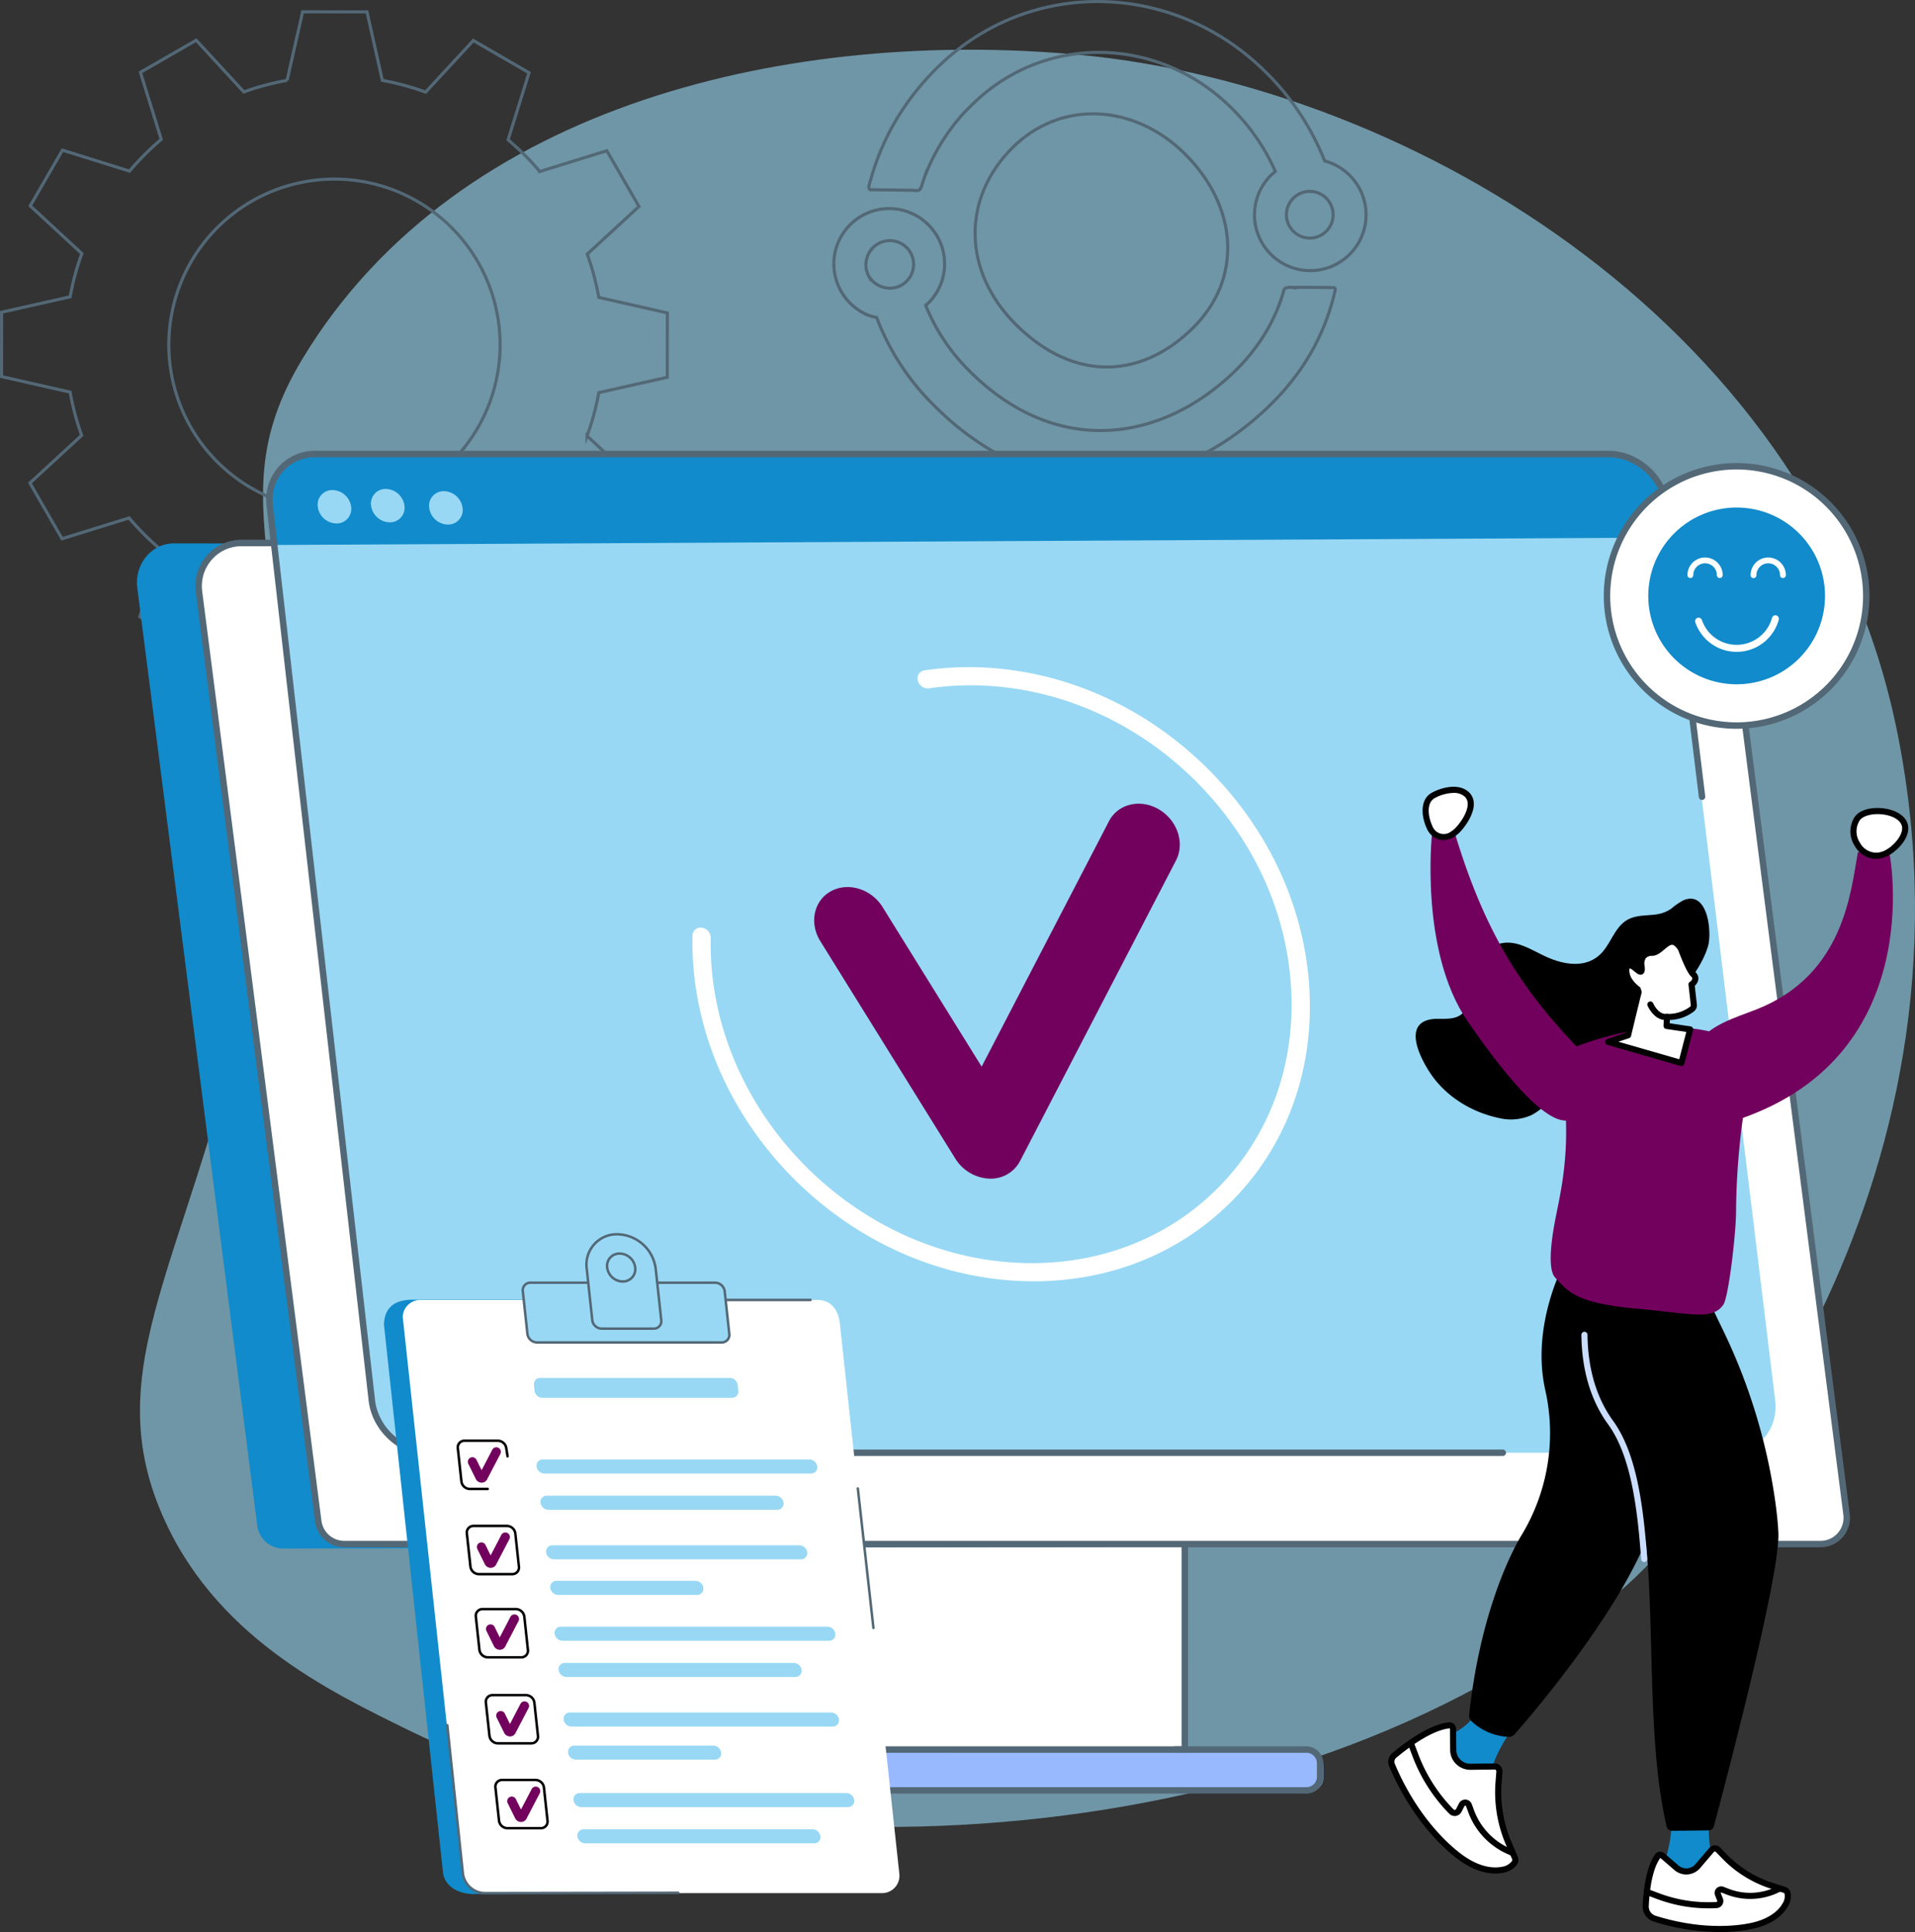 <svg id="Group_995" data-name="Group 995" xmlns="http://www.w3.org/2000/svg" xmlns:xlink="http://www.w3.org/1999/xlink" width="617.376" height="622.82" viewBox="0 0 617.376 622.82">
  <rect x="0" y="0" width="617.376" height="622.82" fill="#333333" stroke="none"/>
  <defs>
    <clipPath id="clip-path">
      <rect id="Rectangle_1035" data-name="Rectangle 1035" width="617.376" height="622.82" fill="none"/>
    </clipPath>
    <clipPath id="clip-path-3">
      <rect id="Rectangle_1033" data-name="Rectangle 1033" width="572.245" height="572.924" transform="translate(45.131 16.027)" fill="none"/>
    </clipPath>
  </defs>
  <g id="Group_1000" data-name="Group 1000" clip-path="url(#clip-path)">
    <g id="Group_999" data-name="Group 999">
      <g id="Group_998" data-name="Group 998" clip-path="url(#clip-path)">
        <g id="Group_997" data-name="Group 997" opacity="0.6">
          <g id="Group_996" data-name="Group 996">
            <g id="Group_995-2" data-name="Group 995" clip-path="url(#clip-path-3)">
              <path id="Path_5896" data-name="Path 5896" d="M611.868,237.079c-25.694-130.5-155.42-209.381-264.3-219.441-90.2-8.335-199.54,14.4-250.068,98.05-30.959,51.253,7.232,73.825-14.185,187.262-18.538,98.185-52.328,133.56-31.762,183.6,16.815,40.911,55.075,58.841,80.193,71.209,99,48.75,281.347,44.877,389.623-44.052,25.339-20.811,119.563-129,90.5-276.63" fill="#98d8f4"/>
            </g>
          </g>
        </g>
        <path id="Path_5897" data-name="Path 5897" d="M382.107,49.71c16.865,16.865,18.641,39.85,2.654,55.837s-37.85,18.35-57.235-.909c-17.536-17.532-17.157-40.983-1.225-56.92S366.086,33.7,382.107,49.71Z" fill="none" stroke="#536876" stroke-miterlimit="10" stroke-width="1"/>
        <path id="Path_5898" data-name="Path 5898" d="M408.178,23.361C378.466-6.35,331.446-7.488,301.745,22.213a86.607,86.607,0,0,0-8.87,10.405A79.891,79.891,0,0,0,284.789,46.6a74.416,74.416,0,0,0-2.88,7.383c-.423,1.245-.8,2.512-1.148,3.769-.174.651-1.192,3.011-.217,3.4a1.632,1.632,0,0,0,.468.01l9.23.13,3.737.054c.812.011,2.068.352,2.675-.378a4.876,4.876,0,0,0,.619-1.549l.65-1.907a61.38,61.38,0,0,1,3.281-7.441,65.541,65.541,0,0,1,9.517-13.658l2.37-2.372c23.462-23.461,60.583-22.563,84.044.9a66.09,66.09,0,0,1,14.011,20.31c-.434.434-.953.8-1.4,1.246a17.982,17.982,0,1,0,17.309-4.615A83.111,83.111,0,0,0,408.178,23.361Zm19.4,51.18a7.522,7.522,0,1,1,0-10.638h0a7.522,7.522,0,0,1,0,10.636Z" fill="none" stroke="#536876" stroke-miterlimit="10" stroke-width="1"/>
        <path id="Path_5899" data-name="Path 5899" d="M279.834,101.579a18.684,18.684,0,0,0,2.795.779A79.168,79.168,0,0,0,301.2,130.781c35.886,35.886,79.386,28.694,109.1-1.017a78.311,78.311,0,0,0,8.07-9.457,74.4,74.4,0,0,0,6.216-10.225,71.53,71.53,0,0,0,4.336-10.832c.359-1.158.682-2.328,1-3.508L430.338,94a1.614,1.614,0,0,0,.1-.9c-.131-.434-.4-.4-.81-.379s-1.129-.043-1.712-.043l-7.713-.044-3.543.033a4.274,4.274,0,0,0-2.307.271,1.2,1.2,0,0,0-.455.628l-.488,1.679c-.352,1.094-.748,2.2-1.137,3.3a57.594,57.594,0,0,1-5.508,10.663,61.911,61.911,0,0,1-7.916,9.717c-23.495,23.428-57.832,29.1-86.232.747a63.027,63.027,0,0,1-14.189-21.229c.281-.282.606-.5.888-.78a17.8,17.8,0,0,0,0-25.173h0a17.847,17.847,0,1,0-19.475,29.085Zm.217-12.63a7.384,7.384,0,0,1-.65-5.39,7.66,7.66,0,1,1,5.8,9.148h0A7.909,7.909,0,0,1,280.051,88.949Z" fill="none" stroke="#536876" stroke-miterlimit="10" stroke-width="1"/>
        <path id="Path_5900" data-name="Path 5900" d="M26.382,81.741a85.989,85.989,0,0,0-3.78,13.95L.522,100.647.5,121.392l22.1,5.01a87.088,87.088,0,0,0,3.721,13.948L9.653,155.7l10.353,17.976,21.614-6.7a85.859,85.859,0,0,0,10.227,10.213L45.09,198.818l17.955,10.393,15.387-16.63a85.986,85.986,0,0,0,13.95,3.779l4.956,22.08,20.744.023,5.011-22.1a87.064,87.064,0,0,0,13.946-3.721l15.355,16.668,17.972-10.359-6.7-21.613a85.948,85.948,0,0,0,10.215-10.227l21.626,6.756L205.9,155.911l-16.632-15.383a85.889,85.889,0,0,0,3.78-13.95l22.08-4.956.022-20.744-22.1-5.011a86.963,86.963,0,0,0-3.722-13.946l16.668-15.354L195.641,48.59l-21.614,6.7A85.914,85.914,0,0,0,163.8,45.077l6.756-21.626L152.6,13.061,137.218,29.692a85.987,85.987,0,0,0-13.952-3.781L118.312,3.833,97.566,3.811l-5.01,22.1a87.076,87.076,0,0,0-13.947,3.721L63.256,12.966,45.28,23.318l6.7,21.614A86.006,86.006,0,0,0,41.766,55.158L20.14,48.4,9.751,66.355Zm35.224,2.643a53.4,53.4,0,1,1,19.468,72.968A53.4,53.4,0,0,1,61.606,84.384h0Z" fill="none" stroke="#536876" stroke-miterlimit="10" stroke-width="1"/>
        <path id="Path_5901" data-name="Path 5901" d="M421.971,565.032H306.29L246.584,460.526V551.8c0,14.274,10.411,25.692,23.029,25.692H421.971a4.414,4.414,0,0,0,4.662-4.149v-4.115a4.432,4.432,0,0,0-4.654-4.2h-.009" fill="#99b9ff"/>
        <path id="Path_5902" data-name="Path 5902" d="M263.55,493.358V545.12a18.731,18.731,0,0,0,18.588,18.873h99.83V493.358Z" fill="#fff"/>
        <path id="Path_5903" data-name="Path 5903" d="M383.006,565.031H282.359a19.669,19.669,0,0,1-19.849-19.488c0-.141,0-.282,0-.423v-52.8h120.5ZM264.588,494.4V545.12a17.614,17.614,0,0,0,17.392,17.833c.126,0,.253,0,.379,0h98.569V494.4Z" fill="#536876"/>
        <path id="Path_5904" data-name="Path 5904" d="M576.983,498.135,91.309,499.2a8.446,8.446,0,0,1-8.37-7.38L44.251,189.469c-.941-7.356,4.421-14.3,11.823-14.3l479.391.436Z" fill="#118bcb"/>
        <path id="Path_5905" data-name="Path 5905" d="M586.934,497.749H110.962a8.454,8.454,0,0,1-8.369-7.4L64.151,190.73a13.89,13.89,0,0,1,13.723-15.7H547.711a8.455,8.455,0,0,1,8.369,7.4l39.228,305.745a8.469,8.469,0,0,1-8.369,9.572" fill="#fff"/>
        <path id="Path_5906" data-name="Path 5906" d="M586.935,498.791H110.963a9.515,9.515,0,0,1-9.4-8.307L63.122,190.859a15,15,0,0,1,3.611-11.821,14.848,14.848,0,0,1,11.139-5.047H547.707a9.515,9.515,0,0,1,9.4,8.307l39.229,305.745a9.507,9.507,0,0,1-9.4,10.743M77.872,176.07a12.769,12.769,0,0,0-9.581,4.341,12.926,12.926,0,0,0-3.109,10.18l38.443,299.625a7.432,7.432,0,0,0,7.338,6.493H586.935a7.384,7.384,0,0,0,5.539-2.509,7.479,7.479,0,0,0,1.8-5.892L555.045,182.563a7.433,7.433,0,0,0-7.338-6.494Z" fill="#536876"/>
        <path id="Path_5907" data-name="Path 5907" d="M101.575,146.36H518.434c9.2,0,17.572,7.484,18.7,16.718L572.3,451.413c1.138,9.331-5.439,16.9-14.692,16.9H138.4c-9.252,0-17.616-7.566-18.682-16.9L86.82,163.078c-1.053-9.234,5.551-16.718,14.752-16.718" fill="#98d8f4"/>
        <path id="Path_5908" data-name="Path 5908" d="M538.451,173.29l-.785-10.36c-1.116-9.151-9.782-16.439-18.982-16.439H101.823c-9.2,0-15.9,7.288-14.858,16.439l.976,12.754Z" fill="#118bcb"/>
        <path id="Path_5909" data-name="Path 5909" d="M113.207,163.361a4.707,4.707,0,0,1-4.766,5.385,6.2,6.2,0,0,1-6-5.385,4.707,4.707,0,0,1,4.766-5.383,6.2,6.2,0,0,1,6,5.383" fill="#98d8f4"/>
        <path id="Path_5910" data-name="Path 5910" d="M130.39,163a4.7,4.7,0,0,1-4.764,5.385,6.2,6.2,0,0,1-6-5.385,4.7,4.7,0,0,1,4.764-5.383,6.2,6.2,0,0,1,6,5.383" fill="#98d8f4"/>
        <path id="Path_5911" data-name="Path 5911" d="M149.132,163.72a4.7,4.7,0,0,1-3.963,5.336,4.763,4.763,0,0,1-.8.049,6.2,6.2,0,0,1-6-5.385,4.7,4.7,0,0,1,4.763-5.383,6.2,6.2,0,0,1,6,5.383" fill="#98d8f4"/>
        <path id="Path_5912" data-name="Path 5912" d="M484.475,469.351H138.555c-9.75,0-18.593-7.994-19.713-17.818L85.942,163.2a16.032,16.032,0,0,1,3.84-12.69,15.742,15.742,0,0,1,11.946-5.187h416.86c9.694,0,18.544,7.909,19.729,17.631l11.436,93.769a1.039,1.039,0,1,1-2.063.251L536.255,163.21c-1.062-8.715-8.987-15.8-17.666-15.8H101.728a13.694,13.694,0,0,0-10.394,4.49,13.982,13.982,0,0,0-3.326,11.071l32.9,288.335c1,8.809,8.923,15.976,17.65,15.976h345.92a1.039,1.039,0,1,1,0,2.078" fill="#536876"/>
        <path id="Path_5913" data-name="Path 5913" d="M421.249,578.189H274.976a1.039,1.039,0,0,1,0-2.078H421.249a3.347,3.347,0,0,0,3.309-3.383c0-.023,0-.047,0-.07v-4.089a3.432,3.432,0,0,0-3.307-3.537h-42.4a1.039,1.039,0,0,1-.064-2.077c.022,0,.043,0,.064,0h42.4a5.51,5.51,0,0,1,5.384,5.615v4.089a5.465,5.465,0,0,1-5.384,5.531" fill="#536876"/>
        <path id="Path_5914" data-name="Path 5914" d="M601.671,192.108a41.8,41.8,0,1,1-41.8-41.8,41.8,41.8,0,0,1,41.8,41.8" fill="#fff"/>
        <path id="Path_5915" data-name="Path 5915" d="M559.875,234.939A42.835,42.835,0,1,1,602.709,192.1h0a42.882,42.882,0,0,1-42.834,42.835m0-83.592A40.757,40.757,0,1,0,600.631,192.1v0a40.8,40.8,0,0,0-40.756-40.756" fill="#536876"/>
        <path id="Path_5916" data-name="Path 5916" d="M551.254,187.649a1.03,1.03,0,0,1-.734-.3l-5.917-5.915a1.039,1.039,0,0,1,1.469-1.469l5.916,5.916a1.039,1.039,0,0,1-.735,1.773" fill="#fff"/>
        <path id="Path_5917" data-name="Path 5917" d="M588.364,192.1a28.489,28.489,0,1,1-28.489-28.489A28.489,28.489,0,0,1,588.364,192.1" fill="#118bcb"/>
        <path id="Path_5918" data-name="Path 5918" d="M572.368,198.354a1.1,1.1,0,0,1,.3.04,1.124,1.124,0,0,1,.786,1.381,14.081,14.081,0,0,1-26.9.845,1.124,1.124,0,1,1,2.126-.73,11.834,11.834,0,0,0,22.6-.709,1.123,1.123,0,0,1,1.083-.827" fill="#fff"/>
        <path id="Path_5919" data-name="Path 5919" d="M574.8,186.337a.937.937,0,0,1-.937-.937,3.8,3.8,0,1,0-7.61,0,.937.937,0,1,1-1.873,0,5.678,5.678,0,0,1,11.357,0,.937.937,0,0,1-.937.937" fill="#fff"/>
        <path id="Path_5920" data-name="Path 5920" d="M554.436,186.337a.937.937,0,0,1-.937-.937,3.805,3.805,0,0,0-7.61,0,.936.936,0,1,1-1.873,0,5.678,5.678,0,0,1,11.357,0,.937.937,0,0,1-.937.937" fill="#fff"/>
        <path id="Path_5921" data-name="Path 5921" d="M488.1,556.546s-8.267,10.968-7.676,18.182l-.168,2.791L463,561.817l2.41-.977c3.82-2.611,7.853-4.164,10.072-8.223Z" fill="#118bcb"/>
        <path id="Path_5922" data-name="Path 5922" d="M483.389,571.13l-.267,3.4a41.664,41.664,0,0,0,3.252,19.7L488.421,599a1.49,1.49,0,0,1-.113,1.391l-.135.212c-1.5,2.355-8.132,4.385-16.515-1.3-5.186-3.517-15.7-13.28-22.9-30.337a2.662,2.662,0,0,1,.738-3.076c3.266-2.74,11.326-8.993,17.614-9.7a1.179,1.179,0,0,1,1.325,1.152l.061,6.769a5.482,5.482,0,0,0,5.556,5.433l7.758-.1a1.56,1.56,0,0,1,1.576,1.682" fill="#fff"/>
        <path id="Path_5923" data-name="Path 5923" d="M482.091,603.957c-2.638,0-6.44-.756-10.985-3.839-2.4-1.629-14.82-10.771-23.252-30.768a3.631,3.631,0,0,1,1.012-4.213c3.265-2.738,11.566-9.186,18.138-9.919a2.2,2.2,0,0,1,1.7.535,2.149,2.149,0,0,1,.722,1.587l.061,6.768a4.5,4.5,0,0,0,4.5,4.459h.061l7.758-.1a2.521,2.521,0,0,1,1.891.8,2.55,2.55,0,0,1,.68,1.939l-.267,3.4a40.827,40.827,0,0,0,3.175,19.236l2.047,4.769a2.474,2.474,0,0,1-.188,2.31l-.135.211a6.807,6.807,0,0,1-4.433,2.584,12.334,12.334,0,0,1-2.478.241M467.25,557.173h-.028c-6.038.674-13.964,6.848-17.091,9.472a1.67,1.67,0,0,0-.463,1.94c8.216,19.485,20.22,28.328,22.543,29.9,5.673,3.846,9.93,3.716,11.961,3.3a4.948,4.948,0,0,0,3.171-1.715l.135-.212a.506.506,0,0,0,.039-.473l-2.048-4.77a42.8,42.8,0,0,1-3.328-20.166l.267-3.4a.572.572,0,0,0-.154-.439.522.522,0,0,0-.428-.182l-7.758.1a6.55,6.55,0,0,1-4.608-1.843,6.419,6.419,0,0,1-1.945-4.565l-.061-6.769a.168.168,0,0,0-.059-.131.217.217,0,0,0-.145-.053m16.139,13.956h0Z"/>
        <path id="Path_5924" data-name="Path 5924" d="M487.553,598.252a.986.986,0,0,1-.391-.081l-1.071-.465a23.655,23.655,0,0,1-12.728-13.482l-.716-1.947a.274.274,0,0,0-.258-.192.277.277,0,0,0-.279.159l-.924,1.821a2.469,2.469,0,0,1-3.963.612,52.854,52.854,0,0,1-11.8-18.406l-1.466-3.861a.984.984,0,1,1,1.84-.7l1.466,3.86A50.9,50.9,0,0,0,468.626,583.3a.5.5,0,0,0,.8-.124l.925-1.82a2.262,2.262,0,0,1,4.139.245l.716,1.947A21.676,21.676,0,0,0,486.875,595.9l1.07.464a.984.984,0,0,1-.392,1.887"/>
        <path id="Path_5925" data-name="Path 5925" d="M550.975,587.346s-.947,10.8,3.528,15.92l1.394,2.2-20.991-1.114,1.014-2.3c1.8-4.088,3.19-10.666,2.838-14.962Z" fill="#118bcb"/>
        <path id="Path_5926" data-name="Path 5926" d="M553.857,596.286l2.108,2.17a36.961,36.961,0,0,0,15.026,9.376l4.376,1.43a1.323,1.323,0,0,1,.861.891l.061.214c.688,2.38-1.843,7.985-10.539,10.238-5.232,1.356-17.352,2.609-32.337-2.106a4.112,4.112,0,0,1-2.851-4.117c.194-4.3.952-11.958,3.844-16.046a1.015,1.015,0,0,1,1.511-.168l4.547,3.928a4.863,4.863,0,0,0,6.873-.518l4.476-5.228a1.385,1.385,0,0,1,2.044-.064" fill="#fff"/>
        <path id="Path_5927" data-name="Path 5927" d="M554.34,622.82a70.758,70.758,0,0,1-21.222-3.383,5.1,5.1,0,0,1-3.538-5.1c.2-4.341.978-12.265,4.023-16.571a2,2,0,0,1,1.383-.83,2.042,2.042,0,0,1,1.575.486l4.547,3.928a3.878,3.878,0,0,0,5.482-.413l4.476-5.228a2.368,2.368,0,0,1,3.5-.111h0l2.107,2.17A36.124,36.124,0,0,0,571.3,606.9l4.376,1.43a2.307,2.307,0,0,1,1.5,1.553l.061.213a6.142,6.142,0,0,1-.886,4.554c-1.056,1.853-3.806,5.215-10.352,6.911a48.181,48.181,0,0,1-11.657,1.263m-19.066-23.907c-2.819,3.886-3.542,11.388-3.728,15.513a3.127,3.127,0,0,0,2.163,3.134c17.135,5.393,29.492,2.689,31.794,2.092,5.846-1.515,8.234-4.4,9.137-5.982a4.289,4.289,0,0,0,.7-3.031l-.062-.212a.339.339,0,0,0-.222-.23l-4.375-1.43a38.083,38.083,0,0,1-15.426-9.626l-2.108-2.169a.432.432,0,0,0-.3-.121.4.4,0,0,0-.291.139l-4.476,5.228a5.847,5.847,0,0,1-8.264.622Z"/>
        <path id="Path_5928" data-name="Path 5928" d="M550.744,615.175a46.939,46.939,0,0,1-16.545-3.007l-3.431-1.285a.984.984,0,0,1,.691-1.843l3.43,1.286a45,45,0,0,0,18.417,2.809.334.334,0,0,0,.292-.456L552.927,611a2.118,2.118,0,0,1,2.732-2.759l1.716.665a19.124,19.124,0,0,0,14.975-.528l.937-.441a.984.984,0,0,1,.838,1.781l-.937.441a21.1,21.1,0,0,1-16.524.582l-1.716-.665a.15.15,0,0,0-.193.2l.671,1.682a2.3,2.3,0,0,1-2.011,3.151q-1.338.074-2.671.074"/>
        <path id="Path_5929" data-name="Path 5929" d="M513.271,410.669S504.8,438.7,519.243,458.6c19.464,26.807,8.343,88.656,18.084,130.244a1.747,1.747,0,0,0,1.725,1.342l11.8-.128a1.746,1.746,0,0,0,1.672-1.3c2.776-10.37,21.409-80.562,20.81-94.552-.136-3.192-.542-6.914-1.1-10.826a187.162,187.162,0,0,0-16.764-54.615l-12.976-26.922Z"/>
        <path id="Path_5930" data-name="Path 5930" d="M504.132,407.5s-10.657,19.806-5.941,40.643a63.422,63.422,0,0,1-7.375,46.257c-4.941,8.039-13.992,28.316-17.173,58.457a2.387,2.387,0,0,0,.72,1.972,18.686,18.686,0,0,0,12,5.086,2.4,2.4,0,0,0,1.9-.81c4.9-5.573,33.131-38.287,43.162-64.309,11-28.541,13.063-75.97,13.063-75.97s-27.386,2.894-40.363-11.326"/>
        <path id="Path_5931" data-name="Path 5931" d="M530.067,503.539a.985.985,0,0,1-.981-.913c-1.2-16.612-3.322-33.374-10.64-43.453-5.585-7.693-8.486-17.4-8.624-28.857a.984.984,0,1,1,1.968-.023c.133,11.04,2.908,20.368,8.249,27.725,7.608,10.477,9.788,27.563,11.01,44.466a.983.983,0,0,1-.91,1.052l-.072,0" fill="#caddff"/>
        <path id="Path_5932" data-name="Path 5932" d="M525.832,295.974c-5.093,1.906-6.222,8.032-9.817,11.56-4.482,4.4-10.921,3.592-16.262,1.436-5.97-2.411-11.492-7.146-18.075-4.108-5.4,2.495-7,7.527-7.282,13.041a20.181,20.181,0,0,1-.918,5.631,7.244,7.244,0,0,1-2.685,3.708c-2.057,1.361-4.721,1.176-7.187,1.18-11.9.018-6.374,11.78-2.37,17.715,5.008,7.423,13.291,12.449,22.008,14.274a16.26,16.26,0,0,0,10.314-.866c2.477-1.188,4.463-3.171,6.611-4.884,5.6-4.466,13.35-2.189,19.46-6.07,9.291-5.9,13.583-17.607,20.091-26.042,4.046-5.244,8.984-11.01,10.906-17.462,1.331-4.466.04-18.156-7.862-14.885a21.218,21.218,0,0,0-3.924,2.682c-4.3,3.058-8.544,1.419-13.008,3.09"/>
        <path id="Path_5933" data-name="Path 5933" d="M502.354,339.813s25.3-12.55,48.6-7.362c0,0,13.951,8.2,11.553,23.766a234.233,234.233,0,0,0-2.826,34.552c-.036,6.929-2.4,27.415-4.088,29.818-3.628,5.176-10.43,2.8-27.554,1.312-20.119-1.75-22.545-5.6-26.68-10.06-2.754-2.97-.737-14.151-.407-16.19,1.655-10.214,7.142-26.4,1.4-55.836" fill="#72005d"/>
        <path id="Path_5934" data-name="Path 5934" d="M540.611,345.14l6.4-8.365c3.853-6.312,12.373-8.677,19.257-11.379,28.546-11.208,30.427-38.616,32.714-50.7l10.193.534s13.065,67.052-51.664,86.585Z" fill="#72005d"/>
        <path id="Path_5935" data-name="Path 5935" d="M468.515,266.865c9.868,33.5,21.985,52.493,42.421,73.259,0,0,6.966,54.134-37.815-10.947-15.469-22.482-11.487-60.085-11.487-60.085Z" fill="#72005d"/>
        <path id="Path_5936" data-name="Path 5936" d="M468.353,268.871a8.409,8.409,0,0,0,1.539-1.244c2.462-2.5,6.473-8.664,2.763-11.737-2.787-2.309-7.757-1.053-10.568.51-3.513,1.955-2.67,7.22-1.194,10.281,1.638,3.4,4.754,3.875,7.46,2.19" fill="#fff"/>
        <path id="Path_5937" data-name="Path 5937" d="M465.307,270.8a5.394,5.394,0,0,1-1.5-.211,6.2,6.2,0,0,1-3.8-3.479c-1.632-3.384-2.552-9.257,1.6-11.568,2.517-1.4,8.2-3.289,11.674-.408a5,5,0,0,1,1.853,3.741c.185,3.631-2.891,7.766-4.544,9.444a9.383,9.383,0,0,1-1.719,1.389,6.772,6.772,0,0,1-3.566,1.092m3.045-1.927h0Zm.265-13.266a13.547,13.547,0,0,0-6.052,1.655c-2.943,1.637-2.044,6.386-.786,8.994a3.885,3.885,0,0,0,6.053,1.781,7.362,7.362,0,0,0,1.357-1.1c1.677-1.7,4.12-5.229,3.982-7.965a3.065,3.065,0,0,0-1.144-2.324,5.254,5.254,0,0,0-3.41-1.043"/>
        <path id="Path_5938" data-name="Path 5938" d="M605.525,275.831a8.581,8.581,0,0,0,1.838-.457c3.085-1.124,7.608-5.662,6.75-9.291-1.23-5.2-12.511-6.143-15.345-2.22-3.434,4.753.827,12.728,6.757,11.968" fill="#fff"/>
        <path id="Path_5939" data-name="Path 5939" d="M604.754,276.863a8.051,8.051,0,0,1-6.824-4.2,8.566,8.566,0,0,1,.04-9.377c1.992-2.756,6.77-3.24,10.366-2.524,3.634.724,6.151,2.629,6.734,5.093,1.049,4.431-4.176,9.279-7.371,10.442a9.464,9.464,0,0,1-2.048.509,6.959,6.959,0,0,1-.9.057m.589-14.427c-2.568,0-4.869.746-5.778,2a6.607,6.607,0,0,0,.057,7.217,6.019,6.019,0,0,0,5.778,3.2,7.434,7.434,0,0,0,1.625-.406c2.862-1.042,6.828-5.19,6.13-8.139-.4-1.7-2.346-3.047-5.2-3.616a13.467,13.467,0,0,0-2.609-.257"/>
        <path id="Path_5940" data-name="Path 5940" d="M518.457,335.883l23.608,6.8,2.809-10.842-7.585-1.124.1-2.895a12.623,12.623,0,0,0,8.115-2.563,1.519,1.519,0,0,0,.562-1.36l-.739-6.579c.826-.481,1.975-1.982.556-3.236s-3.953-8.214-3.953-8.214c-3.57-5.772-5.963,1.192-9.323,1.274-2.325.058-3.769,1.241-3.381,4.331s-1,1.352-2.533.247-2.764-.628-2.275,2.2,3.56,4.97,3.56,4.97l.3.923c-1,3.865-3.4,13.915-3.4,13.915Z" fill="#fff"/>
        <path id="Path_5941" data-name="Path 5941" d="M542.065,343.664a.971.971,0,0,1-.272-.038l-23.608-6.8a.984.984,0,0,1-.04-1.879l5.906-1.979c.5-2.072,2.317-9.656,3.208-13.122l-.115-.353c-.827-.643-3.225-2.71-3.691-5.4-.317-1.837-.017-3.056.893-3.624.461-.286,1.453-.611,2.929.456.291.21.578.441.849.661l.143.116c0-.032-.008-.067-.012-.1a5.041,5.041,0,0,1,.89-4.052,4.47,4.47,0,0,1,3.444-1.384c.859-.022,1.812-.83,2.734-1.612,1.2-1.018,2.562-2.172,4.191-1.914,1.176.186,2.242,1.074,3.258,2.716a1.008,1.008,0,0,1,.088.181c1.017,2.793,2.831,7.064,3.68,7.814a2.65,2.65,0,0,1,.99,2.311,3.375,3.375,0,0,1-1.156,2.115l.675,6.018a2.487,2.487,0,0,1-.928,2.239,13.354,13.354,0,0,1-7.777,2.765l-.039,1.078,6.714.995a.985.985,0,0,1,.808,1.22l-2.809,10.842a.983.983,0,0,1-.953.737m-20.3-7.853,19.6,5.645,2.281-8.8-6.5-.963a.983.983,0,0,1-.839-1.01l.1-2.894a.985.985,0,0,1,1-.949,11.641,11.641,0,0,0,7.485-2.349.528.528,0,0,0,.2-.479l-.739-6.58a.981.981,0,0,1,.483-.958,1.593,1.593,0,0,0,.735-1.007c.008-.087.031-.32-.335-.643-1.491-1.318-3.678-7.118-4.191-8.518-.659-1.043-1.293-1.638-1.839-1.724-.731-.115-1.648.655-2.611,1.471-1.127.956-2.405,2.041-3.959,2.078a2.635,2.635,0,0,0-2,.7,3.243,3.243,0,0,0-.429,2.523c.141,1.123.156,2.226-.678,2.689-.891.495-1.742-.2-2.645-.927-.244-.2-.5-.406-.763-.6a1.82,1.82,0,0,0-.729-.361,2.965,2.965,0,0,0,0,1.6c.344,1.991,2.392,3.8,3.153,4.331a.981.981,0,0,1,.373.5l.3.923a.978.978,0,0,1,.017.552c-.988,3.81-3.373,13.794-3.4,13.9a.985.985,0,0,1-.645.7Z"/>
        <path id="Path_5942" data-name="Path 5942" d="M536.976,328.826c-3.784,0-5.729-4.424-5.814-4.621a.984.984,0,0,1,1.808-.778c.016.037,1.634,3.706,4.321,3.414a.984.984,0,1,1,.206,1.957,4.9,4.9,0,0,1-.521.028"/>
        <path id="Path_5943" data-name="Path 5943" d="M333.276,413.043q-2.852,0-5.738-.162C272.721,409.8,225.98,362.954,223.344,308.46c-.11-2.282-.143-4.594-.1-6.869a2.6,2.6,0,0,1,3-2.541,3.324,3.324,0,0,1,2.882,3.269c-.044,2.145-.014,4.322.091,6.473,2.48,51.269,46.457,95.342,98.032,98.243,24.975,1.425,48-6.943,64.822-23.514s25.417-39.37,24.216-64.208-12.06-48.735-30.576-67.29-42.473-29.548-67.456-30.953a92.474,92.474,0,0,0-18.763.827,3.309,3.309,0,0,1-3.58-2.473,2.607,2.607,0,0,1,2.124-3.32,98.344,98.344,0,0,1,19.936-.88c26.553,1.494,52.016,13.177,71.7,32.9s31.222,45.121,32.5,71.519-7.863,50.635-25.737,68.245c-16.58,16.333-38.832,25.154-63.16,25.154" fill="#fff"/>
        <path id="Path_5944" data-name="Path 5944" d="M318.6,379.93a13.612,13.612,0,0,1-10.621-6.452L264.46,303.393c-3.643-5.865-2.1-13.074,3.451-16.1s13-.726,16.639,5.14l31.923,51.409,41.058-79.126c2.906-5.6,10.1-7.309,16.066-3.813s8.448,10.865,5.541,16.465l-50.31,96.956a10.608,10.608,0,0,1-10.037,5.616l-.191-.01" fill="#72005d"/>
        <path id="Path_5945" data-name="Path 5945" d="M152.338,610.584l125.494-.664a5.577,5.577,0,0,0,5.688-6.3L264.341,427.273c-.605-4.723-3.423-8.29-7.4-8.29H132.324c-6.271.267-8.406,3.6-8.539,8.006l19.032,176.628c.378,3.481,3.517,6.7,9.521,6.967" fill="#118bcb"/>
        <path id="Path_5946" data-name="Path 5946" d="M156.279,610.276H284.237a5.6,5.6,0,0,0,5.687-6.341L270.746,426.518c-.606-4.752-3.2-7.454-7.172-7.454H135.614a5.648,5.648,0,0,0-5.78,5.418l19.387,179.453a7.26,7.26,0,0,0,7.058,6.341" fill="#fff"/>
        <path id="Path_5947" data-name="Path 5947" d="M156.28,610.676a7.68,7.68,0,0,1-7.457-6.7l-5.022-47.79a.4.4,0,0,1,.8-.084l5.022,47.789a6.86,6.86,0,0,0,6.66,5.982l62.371-.1h0a.4.4,0,0,1,0,.8Z" fill="#536876"/>
        <path id="Path_5948" data-name="Path 5948" d="M261.3,419.464H187.83a.4.4,0,1,1,0-.8H261.3a.4.4,0,0,1,0,.8" fill="#536876"/>
        <path id="Path_5949" data-name="Path 5949" d="M173.108,432.756H232.64a2.439,2.439,0,0,0,2.478-2.763l-1.485-13.737a3.162,3.162,0,0,0-3.075-2.762H171.027a2.44,2.44,0,0,0-2.479,2.762l1.485,13.737a3.163,3.163,0,0,0,3.075,2.763" fill="#98d8f4"/>
        <path id="Path_5950" data-name="Path 5950" d="M232.639,433.156H173.107a3.577,3.577,0,0,1-3.473-3.12L168.15,416.3a2.84,2.84,0,0,1,2.876-3.206h59.532a3.578,3.578,0,0,1,3.473,3.12l1.484,13.737a2.839,2.839,0,0,1-2.876,3.206m-61.613-19.262a2.039,2.039,0,0,0-2.08,2.319l1.484,13.737a2.757,2.757,0,0,0,2.677,2.406h59.532a2.039,2.039,0,0,0,2.08-2.32L233.235,416.3a2.757,2.757,0,0,0-2.677-2.4Z" fill="#536876"/>
        <path id="Path_5951" data-name="Path 5951" d="M199.073,397.892h0a9.77,9.77,0,0,0-9.92,11.087l1.795,16.618a3.1,3.1,0,0,0,3.011,2.705h16.8a2.388,2.388,0,0,0,2.426-2.705l-1.8-16.618a12.67,12.67,0,0,0-12.317-11.087m2.263,15.186a5.111,5.111,0,0,1-5.624-5.053,3.943,3.943,0,0,1,3.482-3.881,5.11,5.11,0,0,1,5.624,5.052,3.945,3.945,0,0,1-3.482,3.882" fill="#98d8f4"/>
        <path id="Path_5952" data-name="Path 5952" d="M210.76,428.7h-16.8a3.51,3.51,0,0,1-3.408-3.062l-1.8-16.618a10.172,10.172,0,0,1,10.319-11.531,13.107,13.107,0,0,1,12.715,11.445l1.795,16.618a2.788,2.788,0,0,1-2.824,3.148m-11.686-30.41a9.372,9.372,0,0,0-9.523,10.644l1.795,16.618a2.691,2.691,0,0,0,2.613,2.347h16.8a1.987,1.987,0,0,0,2.028-2.261l-1.795-16.618a12.289,12.289,0,0,0-11.919-10.73m1.68,15.223a5.533,5.533,0,0,1-5.442-5.5,4.357,4.357,0,0,1,3.832-4.271,5.51,5.51,0,0,1,6.074,5.458,4.357,4.357,0,0,1-3.831,4.271,4.98,4.98,0,0,1-.633.04m-.978-9.008a4.135,4.135,0,0,0-.532.034,3.562,3.562,0,0,0-3.132,3.491,4.712,4.712,0,0,0,5.174,4.649,3.563,3.563,0,0,0,3.132-3.492,4.575,4.575,0,0,0-1.565-3.467,4.633,4.633,0,0,0-3.077-1.215" fill="#536876"/>
        <path id="Path_5953" data-name="Path 5953" d="M157.231,480.392h-5.78a3.189,3.189,0,0,1-3.1-2.781l-1.156-10.7a2.541,2.541,0,0,1,2.572-2.868h10.757a3.19,3.19,0,0,1,3.1,2.782l.407,2.579a.4.4,0,1,1-.791.125l-.41-2.6a2.373,2.373,0,0,0-2.3-2.086H149.771a1.74,1.74,0,0,0-1.776,1.981l1.156,10.7a2.368,2.368,0,0,0,2.3,2.066h5.78a.4.4,0,0,1,0,.8"/>
        <path id="Path_5954" data-name="Path 5954" d="M155.288,477.959a2.061,2.061,0,0,1-.221-.012,2.124,2.124,0,0,1-1.7-1.22l-2.391-4.846a1.468,1.468,0,1,1,2.633-1.3l1.657,3.359,3.424-6.564a1.467,1.467,0,1,1,2.6,1.357l-4.339,8.321-.061.085a1.959,1.959,0,0,1-1.605.819" fill="#72005d"/>
        <path id="Path_5955" data-name="Path 5955" d="M165.122,507.854H154.365a3.188,3.188,0,0,1-3.1-2.781l-1.157-10.7a2.541,2.541,0,0,1,2.572-2.868h10.757a3.19,3.19,0,0,1,3.1,2.782l1.156,10.7a2.54,2.54,0,0,1-2.572,2.867M152.685,492.3a1.74,1.74,0,0,0-1.776,1.981l1.156,10.7a2.37,2.37,0,0,0,2.3,2.066h10.757a1.74,1.74,0,0,0,1.777-1.98l-1.157-10.7a2.369,2.369,0,0,0-2.3-2.067Z"/>
        <path id="Path_5956" data-name="Path 5956" d="M158.2,505.422a2.061,2.061,0,0,1-.221-.012,2.123,2.123,0,0,1-1.7-1.221l-2.391-4.845a1.468,1.468,0,1,1,2.633-1.3l1.657,3.359,3.424-6.564a1.467,1.467,0,1,1,2.6,1.357l-4.291,8.227a1.348,1.348,0,0,1-.109.178,1.957,1.957,0,0,1-1.6.82" fill="#72005d"/>
        <path id="Path_5957" data-name="Path 5957" d="M168.019,534.672H157.262a3.19,3.19,0,0,1-3.1-2.781l-1.156-10.7a2.54,2.54,0,0,1,2.572-2.868h10.757a3.19,3.19,0,0,1,3.1,2.782l1.156,10.7a2.54,2.54,0,0,1-2.572,2.867m-12.437-15.551a1.74,1.74,0,0,0-1.776,1.981l1.156,10.7a2.369,2.369,0,0,0,2.3,2.066h10.757a1.738,1.738,0,0,0,1.776-1.98l-1.156-10.7a2.369,2.369,0,0,0-2.3-2.067Z"/>
        <path id="Path_5958" data-name="Path 5958" d="M161.138,531.84a2.06,2.06,0,0,1-.221-.012,2.124,2.124,0,0,1-1.7-1.22l-2.391-4.846a1.468,1.468,0,0,1,2.633-1.3l1.657,3.359,3.424-6.564a1.467,1.467,0,1,1,2.6,1.357l-4.339,8.32-.061.085a1.957,1.957,0,0,1-1.6.82" fill="#72005d"/>
        <path id="Path_5959" data-name="Path 5959" d="M171.258,562.4H160.5a3.188,3.188,0,0,1-3.1-2.781l-1.157-10.7a2.54,2.54,0,0,1,2.572-2.868h10.757a3.19,3.19,0,0,1,3.1,2.782l1.156,10.7a2.54,2.54,0,0,1-2.572,2.867m-12.437-15.551a1.74,1.74,0,0,0-1.776,1.981l1.156,10.7a2.37,2.37,0,0,0,2.3,2.066h10.757a1.74,1.74,0,0,0,1.777-1.98l-1.157-10.7a2.369,2.369,0,0,0-2.3-2.067Z"/>
        <path id="Path_5960" data-name="Path 5960" d="M164.429,559.77a2.061,2.061,0,0,1-.221-.012,2.124,2.124,0,0,1-1.7-1.22l-2.391-4.846a1.468,1.468,0,0,1,2.633-1.3l1.657,3.359,3.424-6.564a1.468,1.468,0,0,1,2.6,1.357l-4.34,8.321-.061.085a1.958,1.958,0,0,1-1.6.819" fill="#72005d"/>
        <path id="Path_5961" data-name="Path 5961" d="M174.337,589.755H163.58a3.188,3.188,0,0,1-3.1-2.781l-1.157-10.7A2.541,2.541,0,0,1,161.9,573.4h10.757a3.19,3.19,0,0,1,3.1,2.782l1.156,10.7a2.54,2.54,0,0,1-2.572,2.867M161.9,574.2a1.74,1.74,0,0,0-1.776,1.981l1.156,10.7a2.37,2.37,0,0,0,2.3,2.066h10.757a1.74,1.74,0,0,0,1.777-1.98l-1.157-10.7a2.369,2.369,0,0,0-2.3-2.067Z"/>
        <path id="Path_5962" data-name="Path 5962" d="M167.988,587.345a2.047,2.047,0,0,1-.221-.012,2.122,2.122,0,0,1-1.7-1.22l-2.392-4.846a1.468,1.468,0,0,1,2.634-1.3l1.657,3.359,3.424-6.564a1.467,1.467,0,1,1,2.6,1.357l-4.339,8.32-.062.085a1.954,1.954,0,0,1-1.6.82" fill="#72005d"/>
        <path id="Path_5963" data-name="Path 5963" d="M235.981,450.613H174.857a2.6,2.6,0,0,1-2.522-2.266l-.2-1.888a2,2,0,0,1,2.032-2.267h61.124a2.6,2.6,0,0,1,2.523,2.267l.2,1.888a2,2,0,0,1-2.033,2.266" fill="#98d8f4"/>
        <path id="Path_5964" data-name="Path 5964" d="M261.448,475.017H175.5a2.6,2.6,0,0,1-2.522-2.266,2,2,0,0,1,2.032-2.267h85.944a2.6,2.6,0,0,1,2.523,2.267,2,2,0,0,1-2.033,2.266" fill="#98d8f4"/>
        <path id="Path_5965" data-name="Path 5965" d="M250.57,486.7H176.778a2.6,2.6,0,0,1-2.522-2.266,2,2,0,0,1,2.033-2.266H250.08a2.6,2.6,0,0,1,2.523,2.266,2,2,0,0,1-2.033,2.266" fill="#98d8f4"/>
        <path id="Path_5966" data-name="Path 5966" d="M258.214,502.682h-79.62a2.6,2.6,0,0,1-2.523-2.266,2,2,0,0,1,2.033-2.267h79.62a2.6,2.6,0,0,1,2.523,2.267,2,2,0,0,1-2.033,2.266" fill="#98d8f4"/>
        <path id="Path_5967" data-name="Path 5967" d="M224.715,514.147h-44.79a2.6,2.6,0,0,1-2.522-2.266,2,2,0,0,1,2.033-2.266h44.789a2.6,2.6,0,0,1,2.523,2.266,2,2,0,0,1-2.033,2.266" fill="#98d8f4"/>
        <path id="Path_5968" data-name="Path 5968" d="M267.274,528.918H181.33a2.6,2.6,0,0,1-2.522-2.266,2,2,0,0,1,2.032-2.266h85.944a2.6,2.6,0,0,1,2.523,2.266,2,2,0,0,1-2.033,2.266" fill="#98d8f4"/>
        <path id="Path_5969" data-name="Path 5969" d="M256.4,540.6H182.6a2.6,2.6,0,0,1-2.522-2.266,2,2,0,0,1,2.033-2.267h73.791a2.6,2.6,0,0,1,2.523,2.267A2,2,0,0,1,256.4,540.6" fill="#98d8f4"/>
        <path id="Path_5970" data-name="Path 5970" d="M268.435,556.583h-84.2a2.6,2.6,0,0,1-2.522-2.266,2,2,0,0,1,2.032-2.267h84.2a2.6,2.6,0,0,1,2.523,2.267,2,2,0,0,1-2.033,2.266" fill="#98d8f4"/>
        <path id="Path_5971" data-name="Path 5971" d="M230.455,567.25h-44.79a2.6,2.6,0,0,1-2.522-2.266,2,2,0,0,1,2.033-2.266h44.789a2.6,2.6,0,0,1,2.523,2.266,2,2,0,0,1-2.033,2.266" fill="#98d8f4"/>
        <path id="Path_5972" data-name="Path 5972" d="M273.346,582.552H187.4a2.6,2.6,0,0,1-2.522-2.266,2,2,0,0,1,2.032-2.266h85.944a2.6,2.6,0,0,1,2.523,2.266,2,2,0,0,1-2.033,2.266" fill="#98d8f4"/>
        <path id="Path_5973" data-name="Path 5973" d="M262.468,594.236H188.676a2.6,2.6,0,0,1-2.522-2.266,2,2,0,0,1,2.033-2.267h73.791a2.6,2.6,0,0,1,2.523,2.267,2,2,0,0,1-2.033,2.266" fill="#98d8f4"/>
        <path id="Path_5974" data-name="Path 5974" d="M281.584,525.191a.4.4,0,0,1-.4-.356l-5.026-44.964a.4.4,0,1,1,.8-.09l5.025,44.965a.4.4,0,0,1-.353.443l-.045,0" fill="#536876"/>
      </g>
    </g>
  </g>
</svg>

